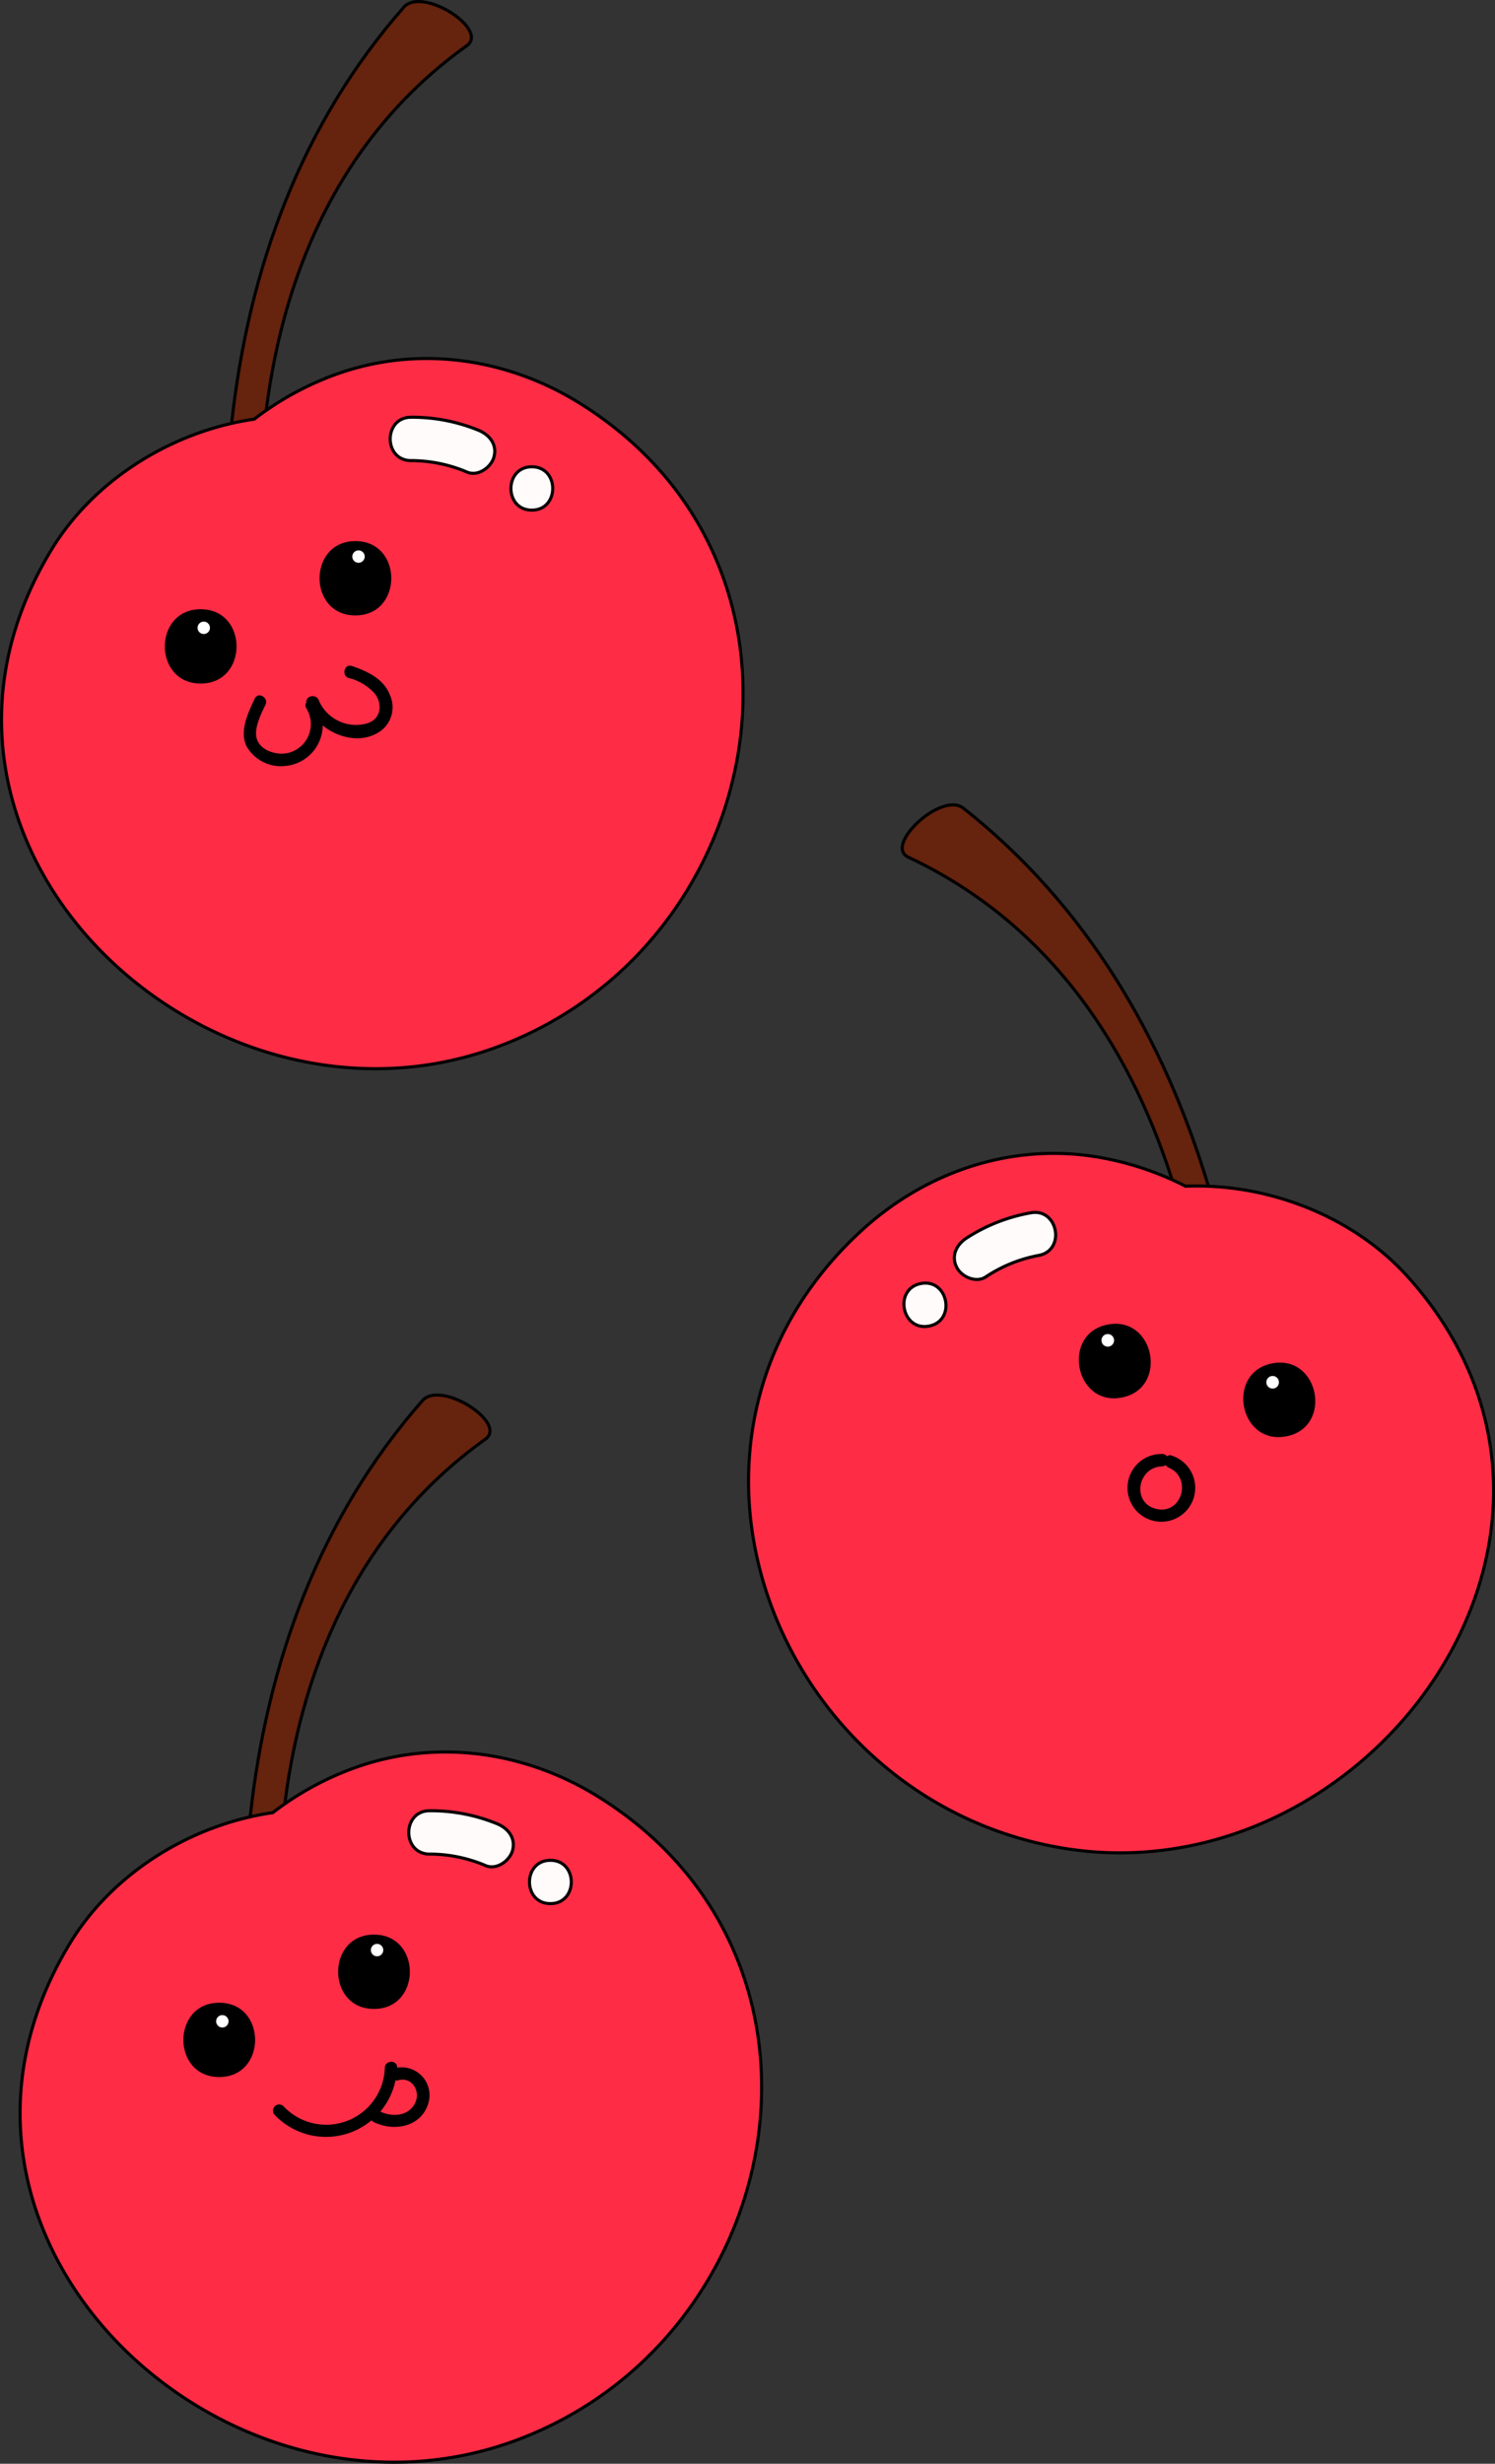 <svg id="Layer_1" data-name="Layer 1" xmlns="http://www.w3.org/2000/svg" viewBox="0 0 241.53 397.81"><rect x="0" y="0" width="241.53" height="397.81" fill="#333333" stroke="none"/><defs><style>.cls-1{fill:#66230e;}.cls-1,.cls-2,.cls-3{stroke:#000;stroke-miterlimit:10;stroke-width:0.5px;}.cls-2{fill:#ff2c46;}.cls-3{fill:#fffbfa;}.cls-4{fill:#fff;}</style></defs><title>cherries</title><path class="cls-1" d="M94.82,18.79C78.23,37.67,69.72,61,67,86c-.49,4.47,4.87,4.32,5.36-.12C74.86,62.89,84,40,105,25,108.65,22.39,97.8,15.39,94.82,18.79Z" transform="translate(-29.58 -17.63)"/><path class="cls-2" d="M123.15,82.68c-11.29-7-25.82-9.63-39.77-4.43a49,49,0,0,0-12.73,7.06C57.52,87.2,44.78,95,37.84,106.47,9.2,153.8,63,204.12,110,186.64,153.94,170.32,165.59,109,123.15,82.68Z" transform="translate(-29.58 -17.63)"/><path class="cls-3" d="M106.93,87.12A28.22,28.22,0,0,0,96,85c-4.5,0-4.51,7,0,7a23.19,23.19,0,0,1,9.07,1.87c1.74.73,3.85-.78,4.31-2.44C109.93,89.41,108.68,87.86,106.93,87.12Z" transform="translate(-29.58 -17.63)"/><path class="cls-3" d="M115.5,93c-4.5,0-4.51,7,0,7S120,93,115.5,93Z" transform="translate(-29.58 -17.63)"/><path d="M62,116c-7.72,0-7.73,12,0,12S69.73,116,62,116Z" transform="translate(-29.58 -17.63)"/><path d="M87,105c-7.72,0-7.73,12,0,12S94.73,105,87,105Z" transform="translate(-29.58 -17.63)"/><path class="cls-4" d="M62.5,118a1,1,0,0,0,0,2A1,1,0,0,0,62.5,118Z" transform="translate(-29.58 -17.63)"/><path class="cls-4" d="M87.5,106.5a1,1,0,0,0,0,2A1,1,0,0,0,87.5,106.5Z" transform="translate(-29.58 -17.63)"/><path d="M92.57,129.83c-1-2.59-3.66-3.83-6.13-4.66-1.22-.41-1.75,1.52-.53,1.93a8.32,8.32,0,0,1,4.21,2.51c1.36,1.79,1,4.26-1.38,4.86a6.53,6.53,0,0,1-7.66-3.77c-.42-1.11-2.12-.72-2,.32a.92.92,0,0,0,0,1,4.79,4.79,0,0,1-3.59,7.29c-1.7.13-4-.67-4.45-2.5-.43-1.64.75-4,1.43-5.38.55-1.16-1.17-2.17-1.73-1-1.06,2.21-2.54,5.31-1.31,7.73a6.39,6.39,0,0,0,6.06,3.16,6.63,6.63,0,0,0,6.23-6.55c2.67,2.15,6.59,2.95,9.48.8A4.79,4.79,0,0,0,92.57,129.83Z" transform="translate(-29.58 -17.63)"/><path class="cls-1" d="M97.82,243.79C81.23,262.67,72.72,286,70,311c-.49,4.47,4.87,4.32,5.36-.12C77.86,287.89,87,265,108,250,111.65,247.39,100.8,240.39,97.82,243.79Z" transform="translate(-29.58 -17.63)"/><path class="cls-2" d="M126.15,307.68c-11.29-7-25.82-9.63-39.77-4.43a49,49,0,0,0-12.73,7.06C60.52,312.2,47.78,320,40.84,331.47,12.2,378.8,66,429.12,113,411.64,156.94,395.32,168.59,334,126.15,307.68Z" transform="translate(-29.58 -17.63)"/><path class="cls-3" d="M109.93,312.12A28.22,28.22,0,0,0,99,310c-4.5,0-4.51,7,0,7a23.19,23.19,0,0,1,9.07,1.87c1.74.73,3.85-.78,4.31-2.44C112.93,314.41,111.68,312.86,109.93,312.12Z" transform="translate(-29.58 -17.63)"/><path class="cls-3" d="M118.5,318c-4.5,0-4.51,7,0,7S123,318,118.5,318Z" transform="translate(-29.58 -17.63)"/><path d="M65,341c-7.72,0-7.73,12,0,12S72.73,341,65,341Z" transform="translate(-29.58 -17.63)"/><path d="M90,330c-7.72,0-7.73,12,0,12S97.73,330,90,330Z" transform="translate(-29.58 -17.63)"/><path class="cls-4" d="M65.5,343a1,1,0,0,0,0,2A1,1,0,0,0,65.5,343Z" transform="translate(-29.58 -17.63)"/><path class="cls-4" d="M90.5,331.5a1,1,0,0,0,0,2A1,1,0,0,0,90.5,331.5Z" transform="translate(-29.58 -17.63)"/><path class="cls-1" d="M185.23,148.13c19.74,15.55,32.36,37,39.57,61,1.29,4.31-4,5.13-5.29.86-6.64-22.16-19.79-43-43.16-53.94C172.28,154.19,181.68,145.34,185.23,148.13Z" transform="translate(-29.58 -17.63)"/><path class="cls-2" d="M169,216.11c9.84-8.93,23.64-14.17,38.31-11.59a49.06,49.06,0,0,1,13.8,4.64c13.25-.53,27.2,4.82,36.11,14.84,36.76,41.33-7,100.6-56.43,91.95C154.63,307.88,132,249.67,169,216.11Z" transform="translate(-29.58 -17.63)"/><path class="cls-3" d="M185.74,217.53a28.08,28.08,0,0,1,10.36-4.07c4.43-.82,5.71,6.07,1.27,6.88a22.94,22.94,0,0,0-8.57,3.49c-1.59,1-3.93-.07-4.68-1.62C183.21,220.33,184.15,218.57,185.74,217.53Z" transform="translate(-29.58 -17.63)"/><path class="cls-3" d="M178.38,224.87c4.43-.82,5.71,6.06,1.27,6.88S173.94,225.69,178.38,224.87Z" transform="translate(-29.58 -17.63)"/><path d="M235.17,237.76c7.59-1.4,9.79,10.39,2.18,11.8S227.56,239.17,235.17,237.76Z" transform="translate(-29.58 -17.63)"/><path d="M208.59,231.49c7.59-1.41,9.78,10.39,2.18,11.8S201,232.89,208.59,231.49Z" transform="translate(-29.58 -17.63)"/><path class="cls-4" d="M235,239.82a1,1,0,0,1,.37,2A1,1,0,0,1,235,239.82Z" transform="translate(-29.58 -17.63)"/><path class="cls-4" d="M208.37,233.05a1,1,0,0,1,.36,2A1,1,0,0,1,208.37,233.05Z" transform="translate(-29.58 -17.63)"/><path d="M93.75,351.49c.06-1.27-1.93-1.27-2,0a9.47,9.47,0,0,1-16.41,6.18,1,1,0,0,0-1.41,1.41,11.45,11.45,0,0,0,15.68.9.94.94,0,0,0,.35.29c3.23,1.58,7.65.83,8.81-3A4.5,4.5,0,0,0,93.75,351.49Zm2.86,5.77c-1.08,2.09-3.67,2.22-5.58,1.32a11.65,11.65,0,0,0,2.45-5.05,1,1,0,0,0,.42,0C96.16,352.87,97.61,355.34,96.61,357.26Z" transform="translate(-29.58 -17.63)"/><path d="M218.94,252.68a.79.79,0,0,0-.84.09.86.86,0,0,0-.77-.37,5.47,5.47,0,1,0,1.61.28Zm-2.44,8.61c-4.14-.86-3.22-6.78.83-6.89a1,1,0,0,0,.58-.22,1,1,0,0,0,.5.43C222.17,256.19,220.59,262.13,216.5,261.29Z" transform="translate(-29.58 -17.63)"/></svg>